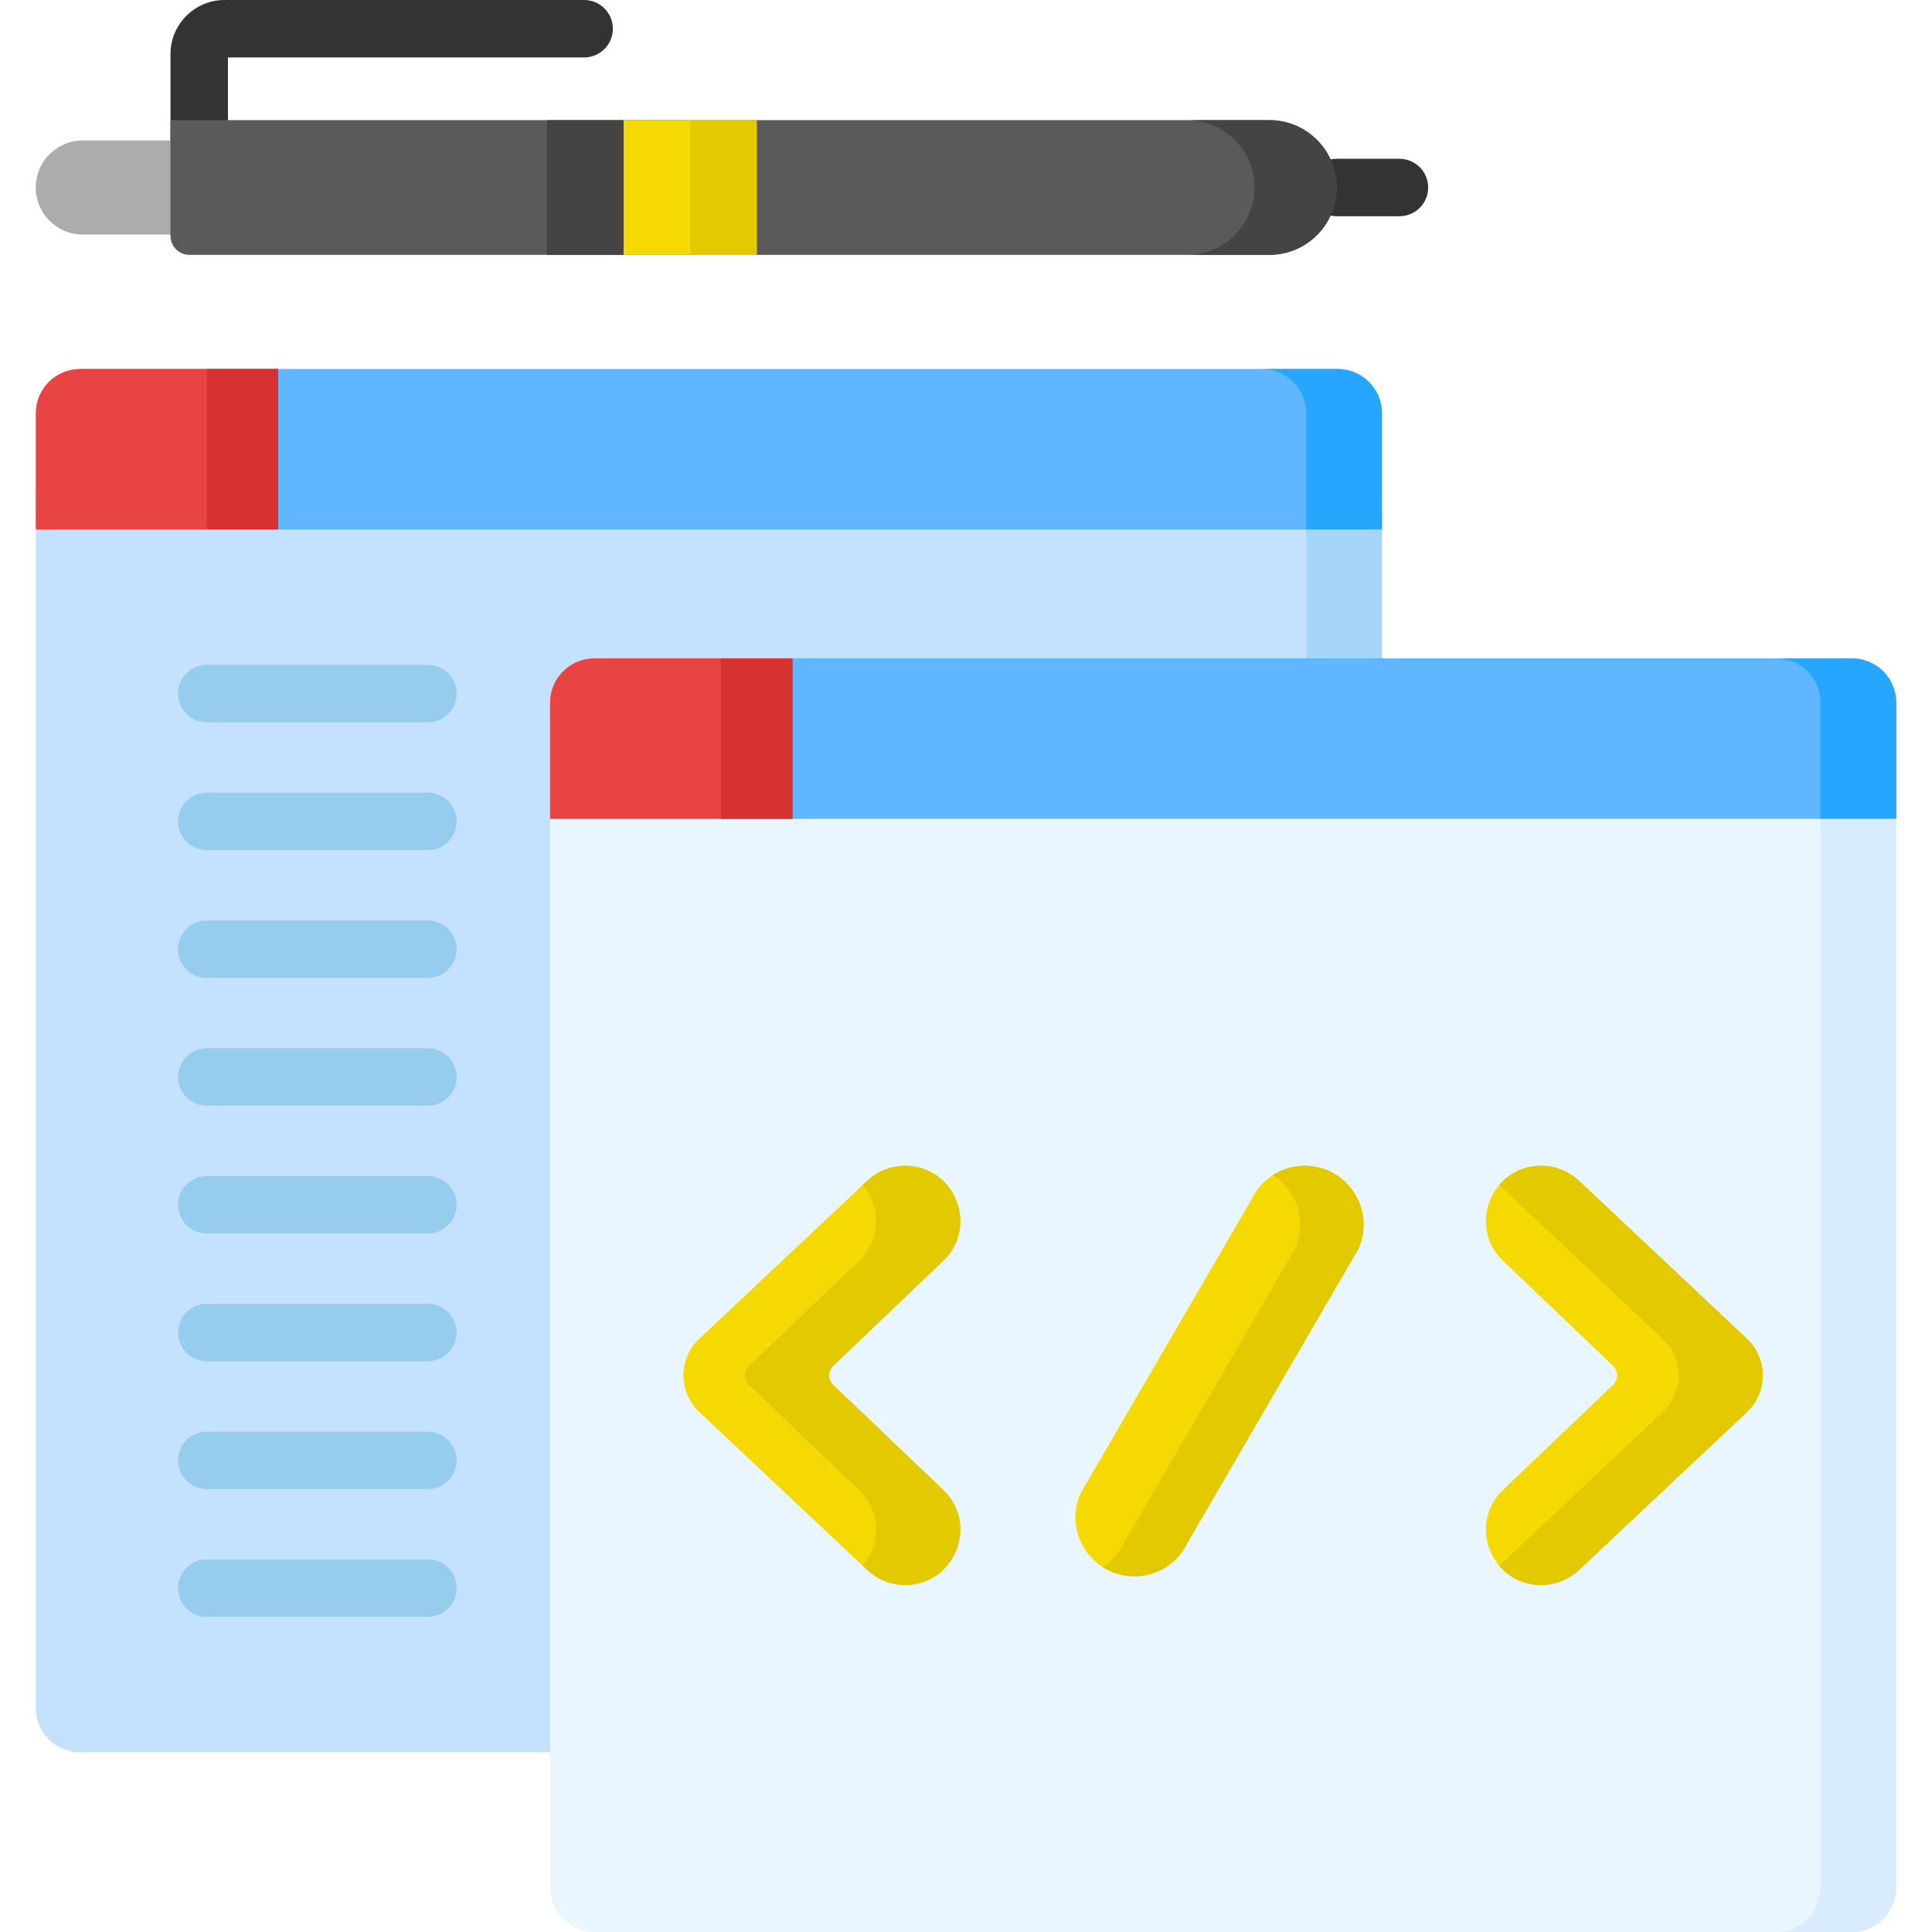 <svg id="Capa_1" enable-background="new 0 0 512 512" height="512" viewBox="0 0 512 512" width="512" xmlns="http://www.w3.org/2000/svg"><g><g><g><g><path d="m354.492 464.383h-333.275c-6.482 0-11.737-5.255-11.737-11.737v-321.735h356.75v321.735c0 6.482-5.255 11.737-11.738 11.737z" fill="#c4e2ff"/><path d="m366.23 140.298h-356.189v-30.775c0-6.482 5.255-11.737 11.737-11.737h332.714c6.482 0 11.737 5.255 11.737 11.737v30.775z" fill="#60b7ff"/><path d="m366.228 140.295v312.347c0 6.488-5.249 11.737-11.737 11.737h-20.069c6.478 0 11.737-5.249 11.737-11.737v-312.347z" fill="#a5d5f9"/><path d="m366.228 109.527v30.768h-20.069v-30.768c0-6.488-5.259-11.737-11.737-11.737h20.069c6.488 0 11.737 5.249 11.737 11.737z" fill="#26a6fe"/><path d="m73.727 140.298h-64.248v-30.775c0-6.482 5.255-11.737 11.737-11.737h52.51v42.512z" fill="#e94444"/><path d="m54.788 97.79h18.941v42.505h-18.941z" fill="#d83131"/></g><g><g><path d="m113.404 191.419h-58.617c-4.204 0-7.612-3.408-7.612-7.612s3.408-7.612 7.612-7.612h58.618c4.204 0 7.612 3.408 7.612 7.612s-3.408 7.612-7.613 7.612z" fill="#96cced"/></g><g><path d="m113.404 225.286h-58.617c-4.204 0-7.612-3.408-7.612-7.612s3.408-7.612 7.612-7.612h58.618c4.204 0 7.612 3.408 7.612 7.612s-3.408 7.612-7.613 7.612z" fill="#96cced"/></g><g><path d="m113.404 259.152h-58.617c-4.204 0-7.612-3.408-7.612-7.612s3.408-7.612 7.612-7.612h58.618c4.204 0 7.612 3.408 7.612 7.612s-3.408 7.612-7.613 7.612z" fill="#96cced"/></g><g><path d="m113.404 293.019h-58.617c-4.204 0-7.612-3.408-7.612-7.612s3.408-7.612 7.612-7.612h58.618c4.204 0 7.612 3.408 7.612 7.612-.001 4.204-3.408 7.612-7.613 7.612z" fill="#96cced"/></g><g><path d="m113.404 326.886h-58.617c-4.204 0-7.612-3.408-7.612-7.612s3.408-7.612 7.612-7.612h58.618c4.204 0 7.612 3.408 7.612 7.612-.001 4.205-3.408 7.612-7.613 7.612z" fill="#96cced"/></g><g><path d="m113.404 360.752h-58.617c-4.204 0-7.612-3.408-7.612-7.612s3.408-7.612 7.612-7.612h58.618c4.204 0 7.612 3.408 7.612 7.612-.001 4.205-3.408 7.612-7.613 7.612z" fill="#96cced"/></g><g><path d="m113.404 394.619h-58.617c-4.204 0-7.612-3.408-7.612-7.612s3.408-7.612 7.612-7.612h58.618c4.204 0 7.612 3.408 7.612 7.612-.001 4.205-3.408 7.612-7.613 7.612z" fill="#96cced"/></g><g><path d="m113.404 428.486h-58.617c-4.204 0-7.612-3.408-7.612-7.612s3.408-7.612 7.612-7.612h58.618c4.204 0 7.612 3.408 7.612 7.612-.001 4.205-3.408 7.612-7.613 7.612z" fill="#96cced"/></g></g></g><g><path d="m490.783 512h-333.275c-6.482 0-11.737-5.255-11.737-11.737v-294.248h356.75v294.247c0 6.483-5.255 11.738-11.738 11.738z" fill="#eaf6ff"/><path d="m502.521 216.987h-356.189v-30.775c0-6.482 5.255-11.737 11.737-11.737h332.714c6.482 0 11.737 5.255 11.737 11.737v30.775z" fill="#60b7ff"/><path d="m502.519 216.984v283.275c0 6.488-5.249 11.737-11.737 11.737h-20.069c6.478 0 11.737-5.249 11.737-11.737v-283.275z" fill="#d8ecfe"/><path d="m502.519 186.216v30.768h-20.069v-30.768c0-6.488-5.259-11.737-11.737-11.737h20.069c6.488 0 11.737 5.249 11.737 11.737z" fill="#26a6fe"/><path d="m210.018 216.987h-64.248v-30.775c0-6.482 5.255-11.737 11.737-11.737h52.51v42.512z" fill="#e94444"/><path d="m191.079 174.479h18.941v42.505h-18.941z" fill="#d83131"/><g fill="#f4d902"><path d="m239.848 308.943c-3.726 0-7.311 1.421-10.024 3.974l-44.5 41.86c-5.6 5.267-5.6 14.165 0 19.432l44.5 41.86c2.714 2.553 6.299 3.974 10.024 3.974 13.198 0 19.649-16.098 10.103-25.212l-29.124-27.807c-1.444-1.379-1.444-3.684 0-5.062l29.124-27.807c9.546-9.114 3.095-25.212-10.103-25.212z"/><path d="m408.443 308.943c3.726 0 7.311 1.421 10.024 3.974l44.5 41.86c5.6 5.267 5.6 14.165 0 19.432l-44.5 41.86c-2.714 2.553-6.299 3.974-10.024 3.974-13.198 0-19.649-16.098-10.103-25.212l29.124-27.807c1.444-1.379 1.444-3.684 0-5.062l-29.124-27.807c-9.546-9.114-3.095-25.212 10.103-25.212z"/><path d="m300.624 417.742c-11.394 0-18.949-11.812-14.171-22.156l45.136-77.579c2.553-5.525 8.084-9.063 14.171-9.063 11.394 0 18.949 11.812 14.171 22.156l-45.136 77.579c-2.553 5.525-8.084 9.063-14.171 9.063z"/></g><g fill="#e3ca00"><path d="m254.508 405.31c0 7.51-5.815 14.737-14.655 14.737-3.735 0-7.318-1.421-10.028-3.979l-1.177-1.106c2.253-2.679 3.532-6.14 3.532-9.652 0-3.705-1.411-7.47-4.557-10.474l-29.128-27.809c-1.441-1.38-1.441-3.684 0-5.064l29.128-27.809c6.15-5.866 5.663-14.625 1.025-20.126l1.177-1.106c2.71-2.557 6.292-3.978 10.028-3.978 13.194 0 19.649 16.097 10.098 25.211l-29.128 27.809c-1.441 1.38-1.441 3.684 0 5.064l29.128 27.809c3.146 3.003 4.557 6.768 4.557 10.473z"/><path d="m462.963 374.212-44.494 41.855c-2.72 2.558-6.303 3.979-10.028 3.979-4.699 0-8.546-2.04-11.124-5.085l43.317-40.749c5.602-5.267 5.602-14.168 0-19.436l-43.317-40.749c2.578-3.045 6.425-5.085 11.124-5.085 3.725 0 7.308 1.421 10.028 3.978l44.494 41.856c5.602 5.268 5.602 14.169 0 19.436z"/><path d="m361.39 324.552c0 2.162-.467 4.385-1.462 6.546l-45.134 77.581c-2.547 5.521-8.079 9.063-14.168 9.063-3.167 0-6.029-.914-8.414-2.446 2.466-1.583 4.486-3.857 5.765-6.617l45.134-77.581c.995-2.162 1.461-4.385 1.461-6.546 0-5.328-2.791-10.322-7.216-13.163 2.466-1.563 5.359-2.446 8.404-2.446 9.012-.001 15.63 7.398 15.63 15.609z"/></g></g></g><g><g><path d="m52.794 44.826c-4.204 0-7.612-3.408-7.612-7.612v-22.882c0-7.903 6.43-14.332 14.332-14.332h95.289c4.204 0 7.612 3.408 7.612 7.612s-3.408 7.612-7.612 7.612h-94.397v21.99c0 4.205-3.407 7.612-7.612 7.612z" fill="#333"/></g><g><path d="m370.865 57.302h-16.622c-4.204 0-7.612-3.408-7.612-7.612s3.408-7.612 7.612-7.612h16.622c4.204 0 7.612 3.408 7.612 7.612s-3.408 7.612-7.612 7.612z" fill="#333"/></g><path d="m54.788 37.215v24.952h-32.833c-6.89 0-12.476-5.586-12.476-12.476 0-6.89 5.586-12.476 12.476-12.476z" fill="#acacac"/><g><path d="m336.391 31.839h-291.209v30.683c0 2.772 2.247 5.019 5.019 5.019h286.189c9.859 0 17.851-7.992 17.851-17.851.001-9.859-7.991-17.851-17.85-17.851z" fill="#5a5a5a"/><path d="m354.244 49.691c0 9.855-7.998 17.853-17.853 17.853h-21.78c9.865 0 17.853-7.998 17.853-17.853 0-4.932-1.999-9.388-5.227-12.626-3.227-3.228-7.693-5.227-12.626-5.227h21.78c4.922 0 9.388 1.999 12.626 5.227 3.228 3.238 5.227 7.694 5.227 12.626z" fill="#444"/></g><path d="m165.042 32.035h35.703v35.312h-35.703z" fill="#f4d902" transform="matrix(0 -1 1 0 133.203 232.584)"/><path d="m173.87 40.863h35.703v17.656h-35.703z" fill="#e3ca00" transform="matrix(0 -1 1 0 142.031 241.412)"/><path d="m144.937 31.839h20.298v35.705h-20.298z" fill="#444"/></g></g></svg>